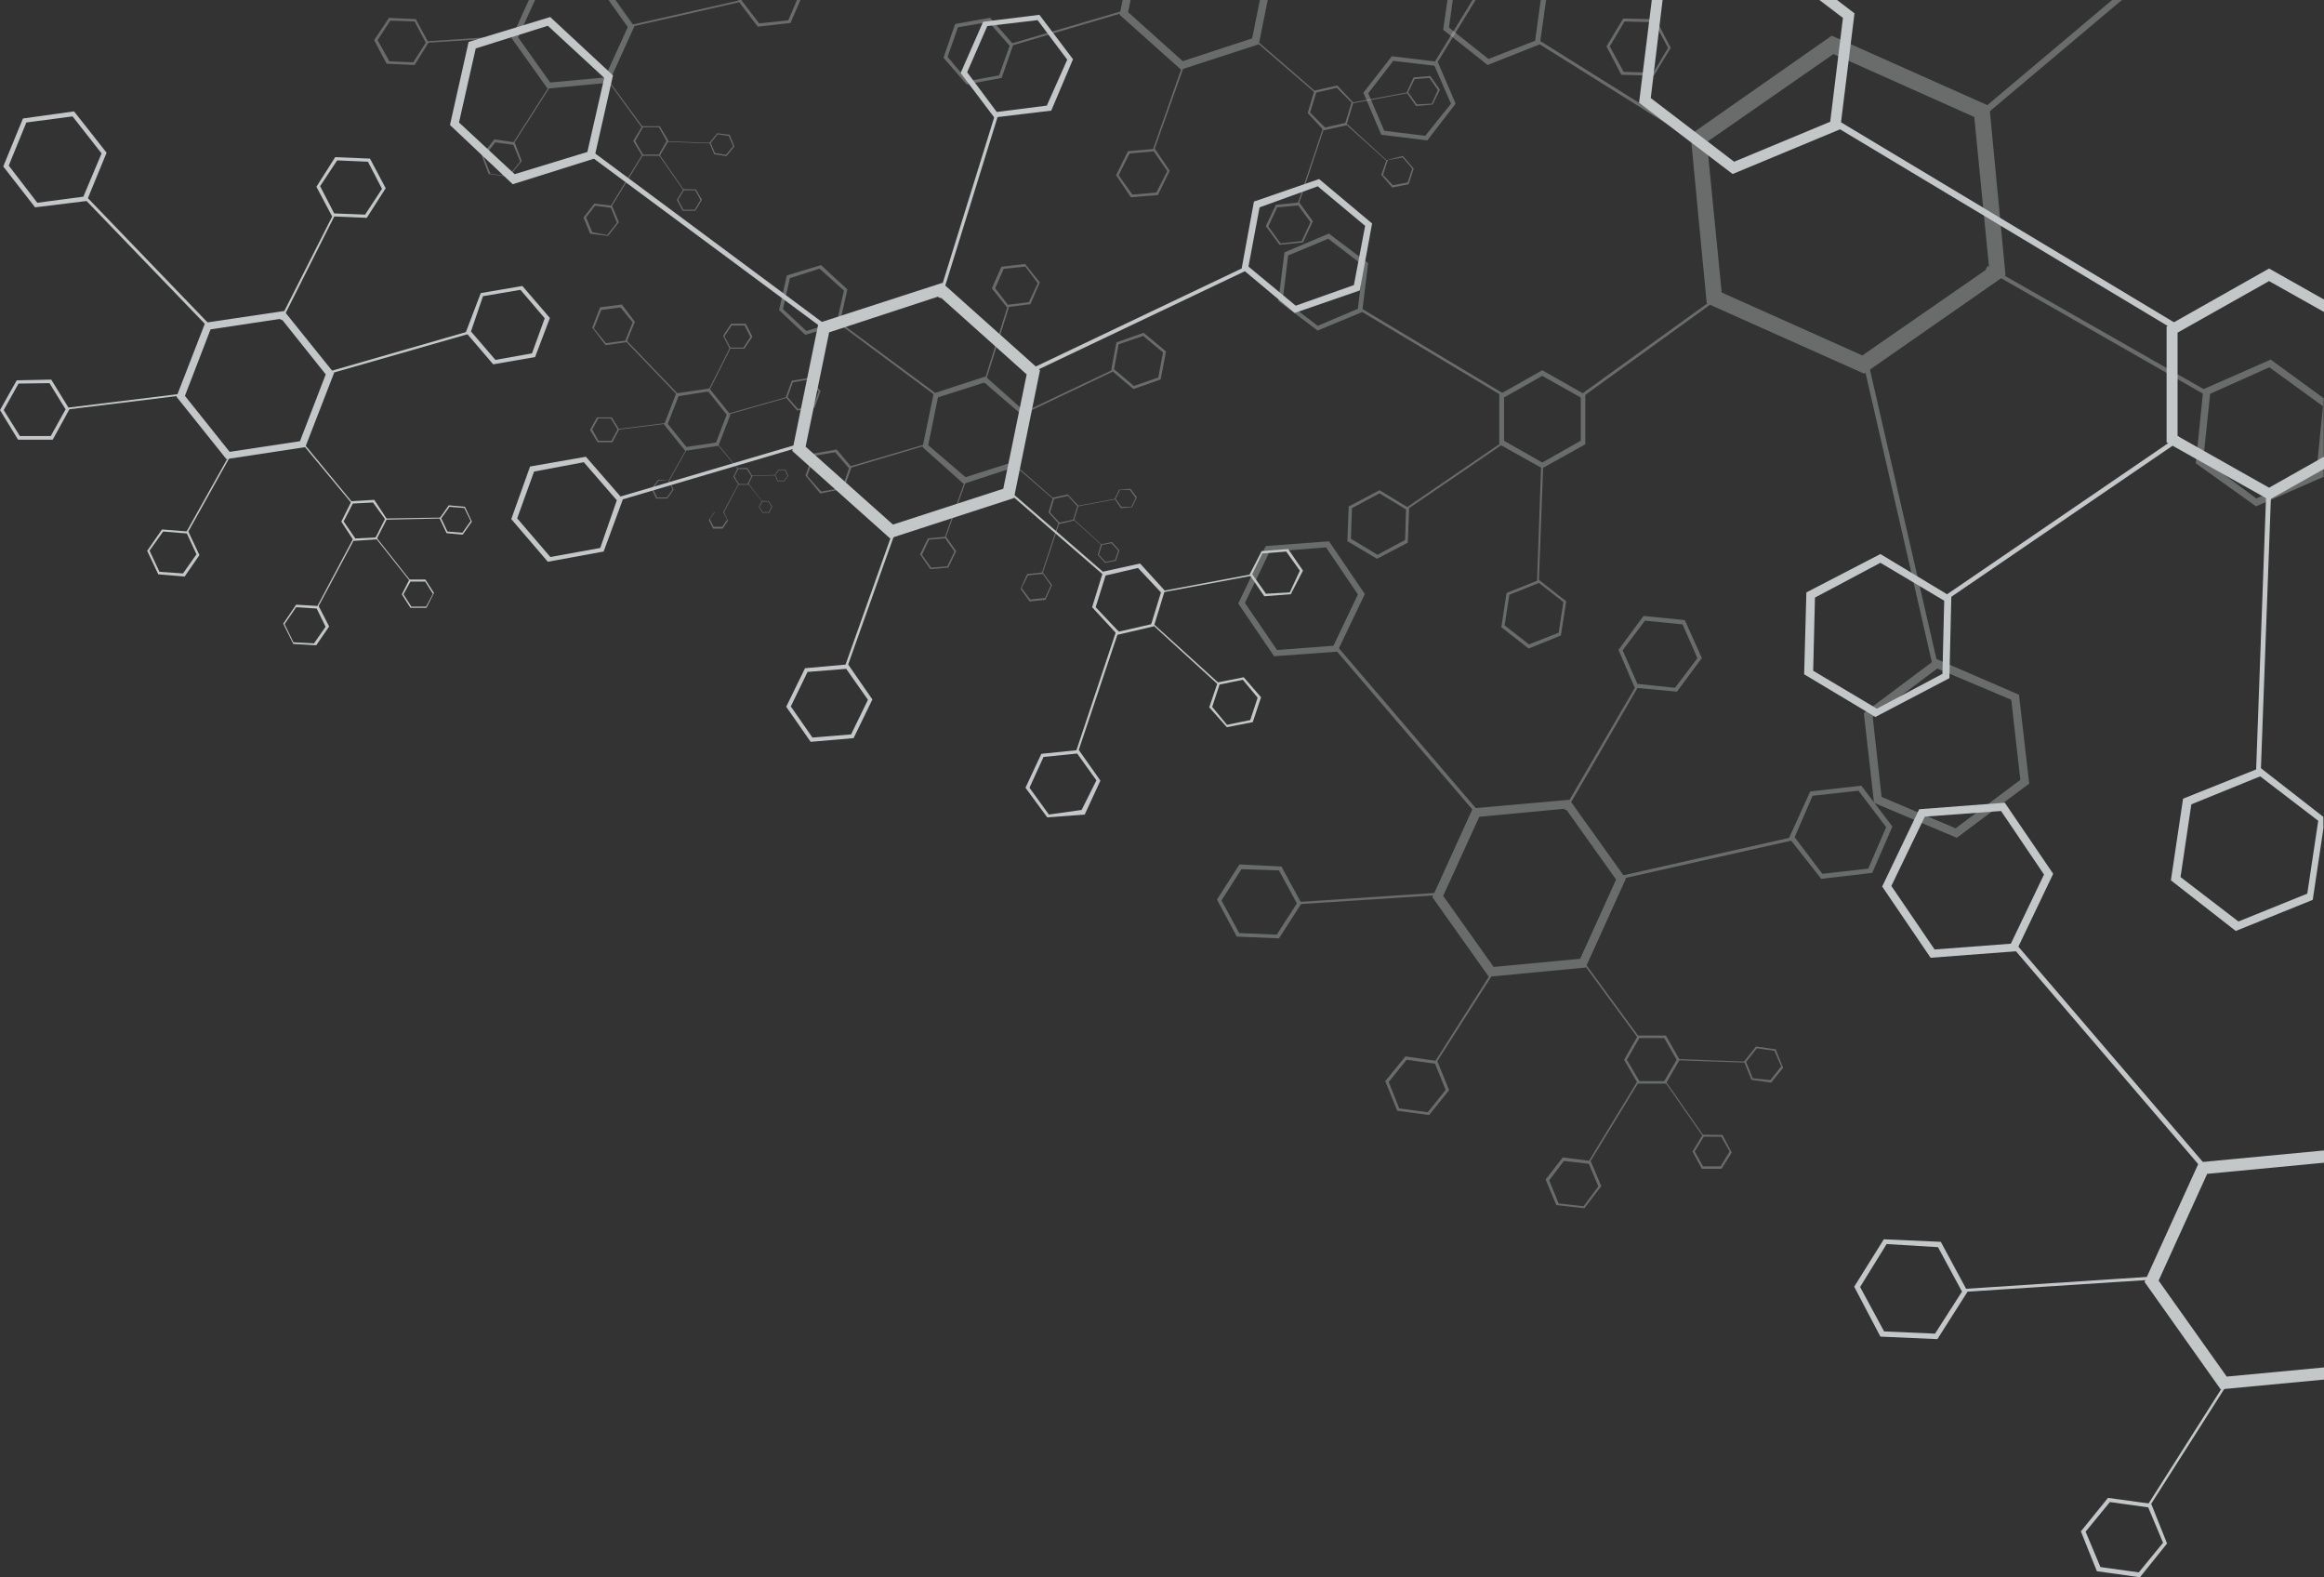 <svg xmlns="http://www.w3.org/2000/svg" viewBox="0 0 156.96 106.5"><rect x="0" y="0" width="156.96" height="106.5" fill="#333333" stroke="none"/><defs><style>.cls-1{isolation:isolate;}.cls-2{opacity:0.73;mix-blend-mode:overlay;}.cls-3{fill:#fafeff;}.cls-4{opacity:0.38;}</style></defs><g class="cls-1"><g id="Слой_2" data-name="Слой 2"><g id="Layer_1" data-name="Layer 1"><g class="cls-2"><polygon class="cls-3" points="153.25 33.75 156.97 31.66 156.97 30.83 153.25 32.93 147.07 29.44 147.07 22.46 153.25 18.98 156.97 21.07 156.97 20.23 153.25 18.13 146.33 22.04 146.33 29.87 153.25 33.75"/><polygon class="cls-3" points="122.88 0 124.47 1.21 123.61 8.22 117.12 10.92 111.49 6.62 112.29 0 111.56 0 110.7 6.94 117.02 11.75 124.28 8.73 125.25 0.9 124.07 0 122.88 0"/><polygon class="cls-3" points="147.07 22.41 147.31 22.05 124.11 8.12 123.89 8.5 147.07 22.41"/><path class="cls-3" d="M151,62.86l5.2-2.1.72-4.82v-.78l-4.26-3.32-5.22,2.09-.82,5.51ZM148,54.31l4.65-1.89,3.92,3-.74,4.92-4.65,1.88-3.91-3Z"/><polygon class="cls-3" points="153.39 33.18 153.06 33.17 152.37 52.15 152.69 52.16 153.39 33.18"/><path class="cls-3" d="M131.79,40.3,127,37.41,122,40l-.15,5.53,4.81,2.88,5-2.62ZM127,38l4.31,2.56-.12,4.94-4.43,2.35-4.3-2.56.12-4.94Z"/><polygon class="cls-3" points="147.3 29.71 147.13 29.45 131.35 40.23 131.52 40.48 147.3 29.71"/><polygon class="cls-3" points="149.98 93.81 156.97 93.15 156.97 92.33 150.39 92.95 145.79 86.47 149.07 79.26 156.94 78.51 156.97 78.55 156.97 77.68 148.52 78.48 144.84 86.56 149.98 93.81"/><path class="cls-3" d="M136.17,64.23l2.5-5.23-3.27-4.8-5.78.44-2.5,5.22,3.27,4.81Zm1.88-5.18-2.24,4.67-5.15.39-2.92-4.29L130,55.14l5.15-.38Z"/><polygon class="cls-3" points="148.83 79.03 149.08 78.81 136.19 63.77 135.94 63.98 148.83 79.03"/><path class="cls-3" d="M145.29,101.54l-2.92-.4-1.83,2.26,1.08,2.69,2.91.41,1.83-2.28Zm-2.79-.12,2.59.36,1,2.39-1.64,2-2.59-.36-1-2.39Z"/><polygon class="cls-3" points="150.54 93.29 150.39 93.21 145.06 101.6 145.2 101.68 150.54 93.29"/><path class="cls-3" d="M132.89,87.21l-1.81-3.36-3.85-.17-2,3.2L127,90.25l3.85.17Zm-2-3,1.62,3-1.82,2.84-3.44-.15-1.62-3L127.42,84Z"/><polygon class="cls-3" points="145.76 86.38 145.74 86.17 132.65 87.03 132.66 87.23 145.76 86.38"/><path class="cls-3" d="M55.28,21.81l-1.77,8.64,6.6,5.9,8.37-2.72L70.24,25l-6.6-5.9Zm-.87,8.35L56,22.44,63.44,20l5.9,5.28L67.76,33l-7.45,2.42Z"/><path class="cls-3" d="M74.5,38.6,73.76,41l1.72,1.86,2.45-.57.74-2.41L77,38.05ZM74,41l.67-2.14,2.19-.51L78.41,40l-.66,2.15-2.19.5Z"/><polygon class="cls-3" points="68.08 33.05 67.98 33.15 74.51 38.81 74.6 38.7 68.08 33.05"/><path class="cls-3" d="M72.86,50.64l-2.53.26-1.07,2.29,1.47,2L73.26,55l1.06-2.29Zm-2.38.47,2.27-.23,1.3,1.81-1,2L70.84,55l-1.31-1.81Z"/><polygon class="cls-3" points="75.55 42.62 75.4 42.57 72.68 50.72 72.81 50.78 75.55 42.62"/><path class="cls-3" d="M84.39,38.8l1,1.46,1.79-.14L88,38.53l-1-1.46-1.79.14Zm1.11,1.29-.92-1.31.68-1.41,1.61-.13.92,1.29L87.11,40Z"/><polygon class="cls-3" points="78.47 39.91 78.5 40 84.52 38.88 84.5 38.78 78.47 39.91"/><path class="cls-3" d="M82.24,46.08l-.57,1.68,1.19,1.34,1.75-.34.56-1.68L84,45.73Zm-.37,1.65.5-1.51,1.57-.32,1,1.21-.5,1.51-1.57.32Z"/><polygon class="cls-3" points="77.81 42.04 77.76 42.11 82.26 46.22 82.32 46.13 77.81 42.04"/><path class="cls-3" d="M40.13,10.71,41.4,5.09,37.16,1.15,31.65,2.83,30.39,8.44l4.24,4Zm.68-5.45-1.14,5-4.91,1.5L31,8.27l1.13-5L37,1.74Z"/><polygon class="cls-3" points="55.7 22.27 55.89 22.02 40.06 10.26 39.85 10.52 55.7 22.27"/><path class="cls-3" d="M83.86,18.13l3.58,3,4.4-1.52.83-4.52-3.58-3-4.4,1.52Zm3.65,2.51L84.32,18l.75-4L89,12.58l3.2,2.67-.76,4Z"/><polygon class="cls-3" points="69.74 24.85 69.85 25.08 84.21 18.25 84.09 18.02 69.74 24.85"/><path class="cls-3" d="M57.28,44.86l-2.91.26-1.27,2.6,1.65,2.37,2.9-.25,1.27-2.61Zm-2.74.51,2.61-.21,1.47,2.09-1.14,2.34-2.61.21-1.46-2.1Z"/><polygon class="cls-3" points="60.54 35.73 60.38 35.67 57.07 44.98 57.23 45.02 60.54 35.73"/><path class="cls-3" d="M42.07,33.71l-2.5-2.87-3.77.66-1.27,3.55L37,37.93l3.77-.69Zm-2.64-2.5,2.23,2.57L40.54,37l-3.37.61L34.93,35l1.14-3.16Z"/><polygon class="cls-3" points="54.37 30.08 54.3 29.87 41.79 33.56 41.85 33.78 54.37 30.08"/><path class="cls-3" d="M67.15,7.93,71,7.47,72.47,4,70.2,1l-3.8.47L64.88,4.93Zm3.55-.8-3.38.43-2-2.68,1.36-3.12,3.4-.4,2,2.67Z"/><polygon class="cls-3" points="63.37 20.08 63.58 20.13 67.41 7.79 67.21 7.72 63.37 20.08"/><path class="cls-3" d="M13.86,21.79l-1.94,5L15.29,31l5.33-.81,1.94-5L19.19,21Zm-1.37,4.94,1.73-4.49L19,21.52l3,3.76-1.74,4.51-4.75.72Z"/><path class="cls-3" d="M23.74,33.84l-.69,1.38.85,1.3,1.53-.1.7-1.37-.85-1.3Zm-.53,1.37L23.83,34l1.36-.07L26,35.05l-.63,1.24L24,36.36Z"/><polygon class="cls-3" points="20.43 29.84 20.36 29.9 23.73 33.96 23.79 33.91 20.43 29.84"/><path class="cls-3" d="M21.52,40.92,20,40.83l-.87,1.28.68,1.37,1.55.09.87-1.27ZM20,41l1.39.09.6,1.23-.78,1.12-1.39-.07-.6-1.23Z"/><polygon class="cls-3" points="23.96 36.36 23.88 36.32 21.41 40.97 21.48 41 23.96 36.36"/><path class="cls-3" d="M29.69,35l.47,1,1.09.1.62-.88-.47-1-1.09-.1Zm.53.89L29.8,35l.56-.78,1,.08.43.88-.56.79Z"/><polygon class="cls-3" points="26 35.01 26.01 35.09 29.75 35.01 29.76 34.95 26 35.01"/><path class="cls-3" d="M27.65,39.13l-.51,1,.58.91,1.08,0,.51-1-.58-.91Zm-.4,1,.47-.86,1,0,.52.83-.46.86-1,0Z"/><polygon class="cls-3" points="25.39 36.25 25.34 36.29 27.65 39.2 27.69 39.16 25.39 36.25"/><path class="cls-3" d="M5.86,13.57,7.2,10.31,5,7.52,1.55,8,.22,11.24,2.37,14Zm1-3.21L5.63,13.28l-3.11.41L.59,11.18,1.78,8.27,4.9,7.86Z"/><polygon class="cls-3" points="14.07 22.11 14.21 21.97 5.86 13.3 5.71 13.43 14.07 22.11"/><path class="cls-3" d="M31.46,22.44l1.85,2.16,2.83-.49,1-2.64-1.86-2.16-2.81.48Zm2,1.86-1.65-1.92L32.62,20l2.53-.43,1.64,1.92-.86,2.37Z"/><polygon class="cls-3" points="22.28 25.07 22.32 25.22 31.67 22.54 31.62 22.38 22.28 25.07"/><path class="cls-3" d="M12.72,35.89l-1.78-.14-1,1.44.75,1.59,1.78.15,1-1.45Zm-1.7,0,1.6.13.65,1.41-.91,1.29-1.59-.11-.67-1.43Z"/><polygon class="cls-3" points="15.61 30.71 15.53 30.66 12.58 35.93 12.67 35.98 15.61 30.71"/><path class="cls-3" d="M4.69,27.63l-1.23-2-2.33.05L0,27.69l1.22,2,2.34,0ZM3.34,25.87l1.09,1.77-1,1.8-2.09,0L.25,27.69l1-1.79Z"/><polygon class="cls-3" points="12.46 26.68 12.45 26.56 4.54 27.53 4.55 27.65 12.46 26.68"/><path class="cls-3" d="M22.43,14.61l2.34.1,1.28-2-1.06-2-2.35-.1-1.27,2Zm2.23-.12-2.09-.08-.95-1.84,1.15-1.74,2.08.09.95,1.83Z"/><polygon class="cls-3" points="18.92 21.56 19.05 21.62 22.61 14.55 22.5 14.49 18.92 21.56"/><g class="cls-4"><path class="cls-3" d="M97.1,4.17,94,3.8,92.08,6.26,93.29,9.1l3.11.38L98.31,7Zm-3-.06,2.78.33L98,7,96.26,9.17l-2.77-.34L92.41,6.3Z"/><polygon class="cls-3" points="99.45 0 96.86 4.25 97.01 4.33 99.66 0 99.45 0"/><path class="cls-3" d="M109.63,1.25,108.5,3.13l1,1.92,2.2.06,1.14-1.88-1-1.93Zm-.91,1.88,1-1.68,2,.05.94,1.73-1,1.68-2-.06Z"/></g><g class="cls-4"><path class="cls-3" d="M134.36,7.16,123.71,2.41l-9.53,6.67,1.09,11.4,10.63,4.75,9.55-6.65ZM123.83,3.65l9.51,4.25,1,10.17L125.78,24l-9.5-4.25-1-10.16Z"/><path class="cls-3" d="M107.07,26.65,104.16,25l-2.9,1.64V30l2.9,1.62L107.07,30Zm-2.91-1.27,2.6,1.46v2.92l-2.6,1.47-2.58-1.47V26.84Z"/><polygon class="cls-3" points="116.11 20.13 116 19.99 106.8 26.62 106.92 26.77 116.11 20.13"/><path class="cls-3" d="M92,21.07l.4-3.3-2.65-2-3,1.27-.41,3.28,2.65,2Zm.06-3.15-.35,2.93L89,22,86.64,20.2,87,17.25l2.71-1.13Z"/><polygon class="cls-3" points="101.59 26.81 101.68 26.66 91.94 20.82 91.84 20.97 101.59 26.81"/><path class="cls-3" d="M103.94,39.16l-2.19.88-.35,2.31,1.84,1.44,2.18-.88.36-2.31Zm-2,1,2-.8,1.65,1.29-.32,2.07-2,.79-1.65-1.28Z"/><polygon class="cls-3" points="104.23 31.32 104.09 31.32 103.81 39.29 103.93 39.3 104.23 31.32"/><path class="cls-3" d="M95.17,34.31l-2-1.21-2.08,1.1L91,36.54l2,1.19,2.08-1.09Zm-2-1,1.79,1.09-.06,2.06-1.86,1-1.8-1.08.07-2.07Z"/><polygon class="cls-3" points="101.67 29.87 101.59 29.77 94.98 34.28 95.05 34.39 101.67 29.87"/><polygon class="cls-3" points="142.65 0 133.65 7.58 133.93 7.9 143.31 0 142.65 0"/><path class="cls-3" d="M130.77,44.49l-4.89,3.66.69,6.06,5.59,2.36,4.89-3.66-.69-6Zm-4.29,3.92,4.36-3.27,5,2.11.61,5.41-4.37,3.27-5-2.12Z"/><polygon class="cls-3" points="126.22 24.64 125.89 24.71 130.52 44.91 130.86 44.83 126.22 24.64"/><polygon class="cls-3" points="104.06 0 103.68 2.75 100.53 3.98 97.86 1.86 98.12 0 97.76 0 97.47 2.01 100.47 4.39 104 2.99 104.42 0 104.06 0"/><polygon class="cls-3" points="114.85 9.79 114.97 9.61 103.91 2.7 103.81 2.88 114.85 9.79"/><path class="cls-3" d="M152.37,34.19l4.57-2,0-.3v-5l-3.58-2.61-4.55,2-.51,5Zm-3.1-7.6,4-1.79,3.62,2.63-.44,4.43-4.06,1.8L148.81,31Z"/><polygon class="cls-3" points="134.24 17.96 134.11 18.19 148.94 26.67 149.07 26.41 134.24 17.96"/><path class="cls-3" d="M99.47,54.58l-2.73,6,3.81,5.37,6.54-.62,2.72-6L106,54Zm-2,5.91,2.44-5.34,5.83-.55,3.41,4.79-2.43,5.35-5.84.55Z"/><path class="cls-3" d="M110.62,69.92l-.93,1.64.93,1.61h1.89l.93-1.61-.93-1.64Zm-.74,1.64.84-1.47h1.68l.84,1.47L112.4,73h-1.68Z"/><polygon class="cls-3" points="106.9 64.84 106.81 64.89 110.61 70.07 110.69 70 106.9 64.84"/><path class="cls-3" d="M107.43,78.39l-1.88-.24-1.16,1.49.72,1.73,1.9.21,1.14-1.49Zm-1.81,0,1.69.19.64,1.53-1,1.34-1.68-.19-.64-1.56Z"/><polygon class="cls-3" points="110.72 73 110.63 72.94 107.28 78.44 107.38 78.47 110.72 73"/><path class="cls-3" d="M117.79,71.68l.5,1.23,1.33.19.81-1-.5-1.25-1.33-.19Zm.59,1.13-.45-1.11.73-.92,1.18.17L120.3,72l-.73.93Z"/><polygon class="cls-3" points="113.3 71.51 113.3 71.59 117.86 71.75 117.86 71.68 113.3 71.51"/><path class="cls-3" d="M115,76.62l-.69,1.13.63,1.17h1.33l.69-1.1-.63-1.19Zm-.54,1.13.61-1,1.18,0,.57,1-.61,1-1.19,0Z"/><polygon class="cls-3" points="112.46 72.95 112.41 73 115 76.72 115.06 76.68 112.46 72.95"/><path class="cls-3" d="M90.32,44l1.86-3.89-2.42-3.56-4.27.32-1.86,3.88,2.42,3.56Zm1.39-3.86-1.65,3.46-3.81.29-2.17-3.18,1.66-3.45,3.82-.3Z"/><polygon class="cls-3" points="99.7 54.96 99.88 54.81 90.34 43.67 90.16 43.83 99.7 54.96"/><path class="cls-3" d="M120.83,56.58,123,59.34l3.45-.4,1.36-3.13-2.1-2.76-3.45.39ZM123.08,59l-1.87-2.47,1.21-2.8,3.1-.34,1.87,2.46-1.21,2.8Z"/><polygon class="cls-3" points="109.47 59.14 109.52 59.34 121.08 56.74 121.03 56.53 109.47 59.14"/><path class="cls-3" d="M97.07,71.64l-2.15-.31L93.56,73l.81,2,2.15.29,1.35-1.68ZM95,71.56l1.92.26.72,1.77L96.43,75.1l-1.93-.26-.71-1.78Z"/><polygon class="cls-3" points="100.97 65.55 100.86 65.47 96.91 71.69 97.01 71.75 100.97 65.55"/><path class="cls-3" d="M87.9,61l-1.35-2.49-2.84-.14-1.52,2.37,1.34,2.5,2.85.12Zm-1.52-2.23L87.59,61l-1.36,2.11L83.69,63,82.5,60.8l1.34-2.11Z"/><polygon class="cls-3" points="97.43 60.42 97.41 60.26 87.71 60.9 87.73 61.05 97.43 60.42"/><path class="cls-3" d="M110.41,46.44l2.85.26,1.68-2.27-1.15-2.56L111,41.59l-1.69,2.29Zm2.72,0-2.54-.26-1-2.27,1.51-2,2.54.25,1,2.28Z"/><polygon class="cls-3" points="105.64 54.63 105.79 54.72 110.64 46.37 110.5 46.3 105.64 54.63"/><polygon class="cls-3" points="85.09 0 84.57 2.59 79.88 4.13 76.19 0.82 76.36 0 75.82 0 75.62 1 79.76 4.7 85.02 2.99 85.62 0 85.09 0"/><path class="cls-3" d="M88.77,6.12l-.45,1.51L89.4,8.8l1.54-.34.46-1.53L90.32,5.77ZM88.48,7.6l.42-1.35,1.38-.32,1,1-.42,1.37-1.37.31Z"/><polygon class="cls-3" points="84.76 2.64 84.69 2.7 88.8 6.25 88.85 6.18 84.76 2.64"/><path class="cls-3" d="M87.75,13.67l-1.58.16-.68,1.44.93,1.26L88,16.37l.67-1.43ZM86.26,14l1.42-.13L88.51,15l-.6,1.28-1.42.15-.83-1.14Z"/><polygon class="cls-3" points="89.44 8.63 89.36 8.62 87.65 13.73 87.73 13.75 89.44 8.63"/><path class="cls-3" d="M95,6.25l.64.91,1.12-.1.49-1-.65-.93-1.13.1Zm.69.8-.58-.82.43-.89,1-.08.57.82L96.7,7Z"/><polygon class="cls-3" points="91.29 6.93 91.3 6.99 95.07 6.29 95.06 6.23 91.29 6.93"/><path class="cls-3" d="M93.64,10.81l-.35,1,.74.85,1.11-.22.34-1.06-.73-.85Zm-.23,1,.32-1,1-.18.65.75-.31.94-1,.19Z"/><polygon class="cls-3" points="90.87 8.27 90.82 8.33 93.66 10.88 93.7 10.86 90.87 8.27"/><path class="cls-3" d="M78,10.05l-1.82.16-.8,1.62,1,1.49,1.82-.15.8-1.64Zm-1.71.31,1.63-.14.92,1.33L78.1,13l-1.62.14-.93-1.31Z"/><polygon class="cls-3" points="80.03 4.3 79.92 4.27 77.86 10.12 77.95 10.14 80.03 4.3"/><path class="cls-3" d="M68.44,3l-1.57-1.8-2.36.42L63.72,3.9l1.57,1.8,2.36-.44ZM66.78,1.49l1.41,1.6-.71,2-2.11.38L64,3.84l.7-2Z"/><polygon class="cls-3" points="76.15 0.77 76.1 0.65 68.27 2.95 68.3 3.09 76.15 0.77"/><path class="cls-3" d="M63.06,26.56l-.75,3.63,2.77,2.48,3.51-1.15.74-3.63-2.77-2.47Zm-.37,3.5.66-3.23,3.13-1L69,28l-.65,3.22-3.14,1Z"/><path class="cls-3" d="M71.12,33.6l-.31,1,.72.79,1-.24.31-1-.73-.77Zm-.2,1,.27-.91.93-.21.64.7-.28.91-.92.2Z"/><polygon class="cls-3" points="68.43 31.27 68.38 31.32 71.13 33.7 71.16 33.66 68.43 31.27"/><path class="cls-3" d="M70.43,38.65l-1.06.11-.44,1,.61.85,1.07-.11.44-1Zm-1,.2,1-.1.54.77-.39.86-1,.1L69,39.71Z"/><polygon class="cls-3" points="71.56 35.29 71.5 35.27 70.36 38.7 70.42 38.71 71.56 35.29"/><path class="cls-3" d="M75.28,33.69l.42.62.76-.06.32-.67L76.35,33l-.76.06Zm.46.54-.39-.55.29-.6.67,0,.39.54-.29.6Z"/><polygon class="cls-3" points="72.79 34.15 72.8 34.19 75.32 33.72 75.32 33.68 72.79 34.15"/><path class="cls-3" d="M74.36,36.75l-.22.71.49.55.74-.15.23-.7-.5-.56Zm-.15.7.22-.66.64-.11.45.5-.21.63-.65.13Z"/><polygon class="cls-3" points="72.51 35.05 72.48 35.08 74.38 36.79 74.41 36.78 72.51 35.05"/><path class="cls-3" d="M56.7,21.9l.53-2.36L55.45,17.9l-2.31.7-.52,2.34,1.77,1.67ZM57,19.62l-.48,2.1-2.06.63-1.58-1.48.47-2.09,2-.64Z"/><polygon class="cls-3" points="63.23 26.75 63.31 26.64 56.66 21.72 56.59 21.81 63.23 26.75"/><path class="cls-3" d="M75.05,25l1.5,1.27,1.84-.65.36-1.89-1.51-1.26-1.84.65Zm1.53,1.06-1.34-1.13.31-1.68,1.66-.57,1.34,1.12-.32,1.69Z"/><polygon class="cls-3" points="69.12 27.84 69.18 27.93 75.2 25.07 75.15 24.97 69.12 27.84"/><path class="cls-3" d="M63.9,36.24l-1.23.11-.53,1.08.69,1,1.22-.11.53-1.1Zm-1.15.2,1.09-.09.62.89-.48,1-1.09.09-.62-.87Z"/><polygon class="cls-3" points="65.27 32.41 65.2 32.38 63.81 36.29 63.87 36.31 65.27 32.41"/><path class="cls-3" d="M57.51,31.54l-1-1.19-1.58.28-.53,1.48,1,1.21L57,33Zm-1.1-1,.93,1.08-.46,1.33-1.42.24-.94-1.06L55,30.77Z"/><polygon class="cls-3" points="62.67 30.03 62.65 29.95 57.4 31.49 57.43 31.59 62.67 30.03"/><path class="cls-3" d="M68,20.74l1.59-.2.64-1.47-1-1.25-1.6.19-.64,1.46Zm1.49-.34-1.42.18-.86-1.12.58-1.31L69.25,18l.84,1.12Z"/><polygon class="cls-3" points="66.45 25.83 66.54 25.86 68.16 20.68 68.06 20.65 66.45 25.83"/><path class="cls-3" d="M45.67,26.56l-.82,2.11,1.43,1.77,2.24-.34L49.33,28l-1.42-1.77Zm-.57,2.06.73-1.87,2-.32L49.08,28l-.72,1.88-2,.3Z"/><path class="cls-3" d="M49.82,31.61l-.29.58.35.54.65,0,.29-.58-.35-.55Zm-.22.57.26-.51.57,0,.32.48-.26.53-.58,0Z"/><polygon class="cls-3" points="48.44 29.93 48.41 29.96 49.82 31.67 49.84 31.64 48.44 29.93"/><path class="cls-3" d="M48.9,34.58l-.66,0-.37.53.29.58.65,0,.36-.53Zm-.62,0,.57,0,.26.51-.33.48-.58,0-.26-.52Z"/><polygon class="cls-3" points="49.91 32.67 49.88 32.65 48.84 34.6 48.88 34.62 49.91 32.67"/><path class="cls-3" d="M52.32,32.07l.19.42.46,0,.27-.37-.2-.42-.46,0Zm.22.38-.18-.38.24-.33.41,0,.18.38-.23.33Z"/><polygon class="cls-3" points="50.77 32.1 50.77 32.13 52.34 32.1 52.34 32.07 50.77 32.1"/><path class="cls-3" d="M51.46,33.82l-.21.41.24.39.46,0,.21-.41-.24-.37Zm-.17.41.2-.36.41,0,.21.35-.19.36-.41,0Z"/><polygon class="cls-3" points="50.52 32.61 50.5 32.64 51.46 33.85 51.48 33.85 50.52 32.61"/><path class="cls-3" d="M42.32,23.1l.56-1.37L42,20.56l-1.47.19L40,22.12l.9,1.19Zm.41-1.34L42.23,23l-1.31.17-.81-1,.5-1.24,1.3-.17Z"/><polygon class="cls-3" points="45.76 26.69 45.83 26.64 42.32 22.99 42.25 23.04 45.76 26.69"/><path class="cls-3" d="M53.07,26.83l.77.89,1.18-.2.4-1.11-.77-.9-1.18.2Zm.82.78-.7-.8.36-1,1.06-.18.68.8-.35,1Z"/><polygon class="cls-3" points="49.2 27.92 49.22 27.98 53.15 26.86 53.13 26.81 49.2 27.92"/><path class="cls-3" d="M45.2,32.46l-.75-.06L44,33l.32.66.75,0,.43-.6Zm-.72,0,.67,0,.28.59-.39.54-.66,0L44.1,33Z"/><polygon class="cls-3" points="46.41 30.3 46.38 30.27 45.14 32.49 45.18 32.51 46.41 30.3"/><path class="cls-3" d="M41.82,29l-.5-.82h-1l-.47.85.51.83,1,0Zm-.56-.74.45.74-.41.76h-.88L40,29l.41-.75Z"/><polygon class="cls-3" points="45.09 28.6 45.08 28.55 41.76 28.96 41.77 29.01 45.09 28.6"/><path class="cls-3" d="M49.28,23.54l1,0,.54-.81-.45-.87-1,0-.53.81Zm.93-.07-.88,0-.4-.76.48-.73.88,0,.39.77Z"/><polygon class="cls-3" points="47.79 26.46 47.85 26.48 49.35 23.5 49.3 23.47 47.79 26.46"/></g><g class="cls-4"><polygon class="cls-3" points="41.1 0 42.4 1.83 40.85 5.23 37.16 5.57 34.99 2.52 36.14 0 35.72 0 34.55 2.57 36.98 5.98 41.12 5.58 42.84 1.79 41.57 0 41.1 0"/><path class="cls-3" d="M43.37,8.52l-.6,1,.6,1h1.19l.59-1-.59-1Zm-.47,1,.53-.93H44.5l.52.93-.52.92H43.43Z"/><polygon class="cls-3" points="41 5.29 40.95 5.32 43.35 8.62 43.41 8.57 41 5.29"/><path class="cls-3" d="M41.33,13.89l-1.19-.14-.73.94.45,1.09,1.21.15L41.8,15Zm-1.14,0,1.07.14.41,1-.66.84L40,15.68l-.42-1Z"/><polygon class="cls-3" points="43.42 10.48 43.37 10.44 41.24 13.92 41.3 13.96 43.42 10.48"/><path class="cls-3" d="M47.91,9.64l.33.78.83.12.53-.65-.32-.79L48.44,9Zm.38.7L48,9.65l.47-.58.75.11.29.69-.47.58Z"/><polygon class="cls-3" points="45.07 9.54 45.07 9.58 47.96 9.68 47.96 9.64 45.07 9.54"/><path class="cls-3" d="M46.16,12.77l-.45.73.4.73.85,0,.45-.74L47,12.79Zm-.36.72.39-.64.76,0,.36.65-.39.66-.76,0Z"/><polygon class="cls-3" points="44.54 10.44 44.5 10.48 46.15 12.84 46.18 12.8 44.54 10.44"/><polygon class="cls-3" points="53.83 0 53.24 1.37 51.27 1.58 50.08 0.02 50.09 0 49.87 0 49.85 0.05 51.18 1.8 53.39 1.55 54.06 0 53.83 0"/><polygon class="cls-3" points="42.63 1.68 42.66 1.8 50.01 0.13 49.97 0.02 42.63 1.68"/><path class="cls-3" d="M34.76,9.61l-1.37-.2-.86,1.08L33,11.75l1.37.19.87-1.07Zm-1.31,0,1.22.17.46,1.12-.79,1-1.22-.17-.44-1.12Z"/><polygon class="cls-3" points="37.23 5.74 37.17 5.7 34.66 9.64 34.72 9.67 37.23 5.74"/><path class="cls-3" d="M28.94,2.88l-.86-1.59-1.81-.08-1,1.5.84,1.59L28,4.39ZM28,1.45l.76,1.43-.85,1.33-1.61-.07L25.5,2.71l.86-1.32Z"/><polygon class="cls-3" points="34.98 2.49 34.98 2.38 28.82 2.79 28.82 2.89 34.98 2.49"/></g></g></g></g></g></svg>